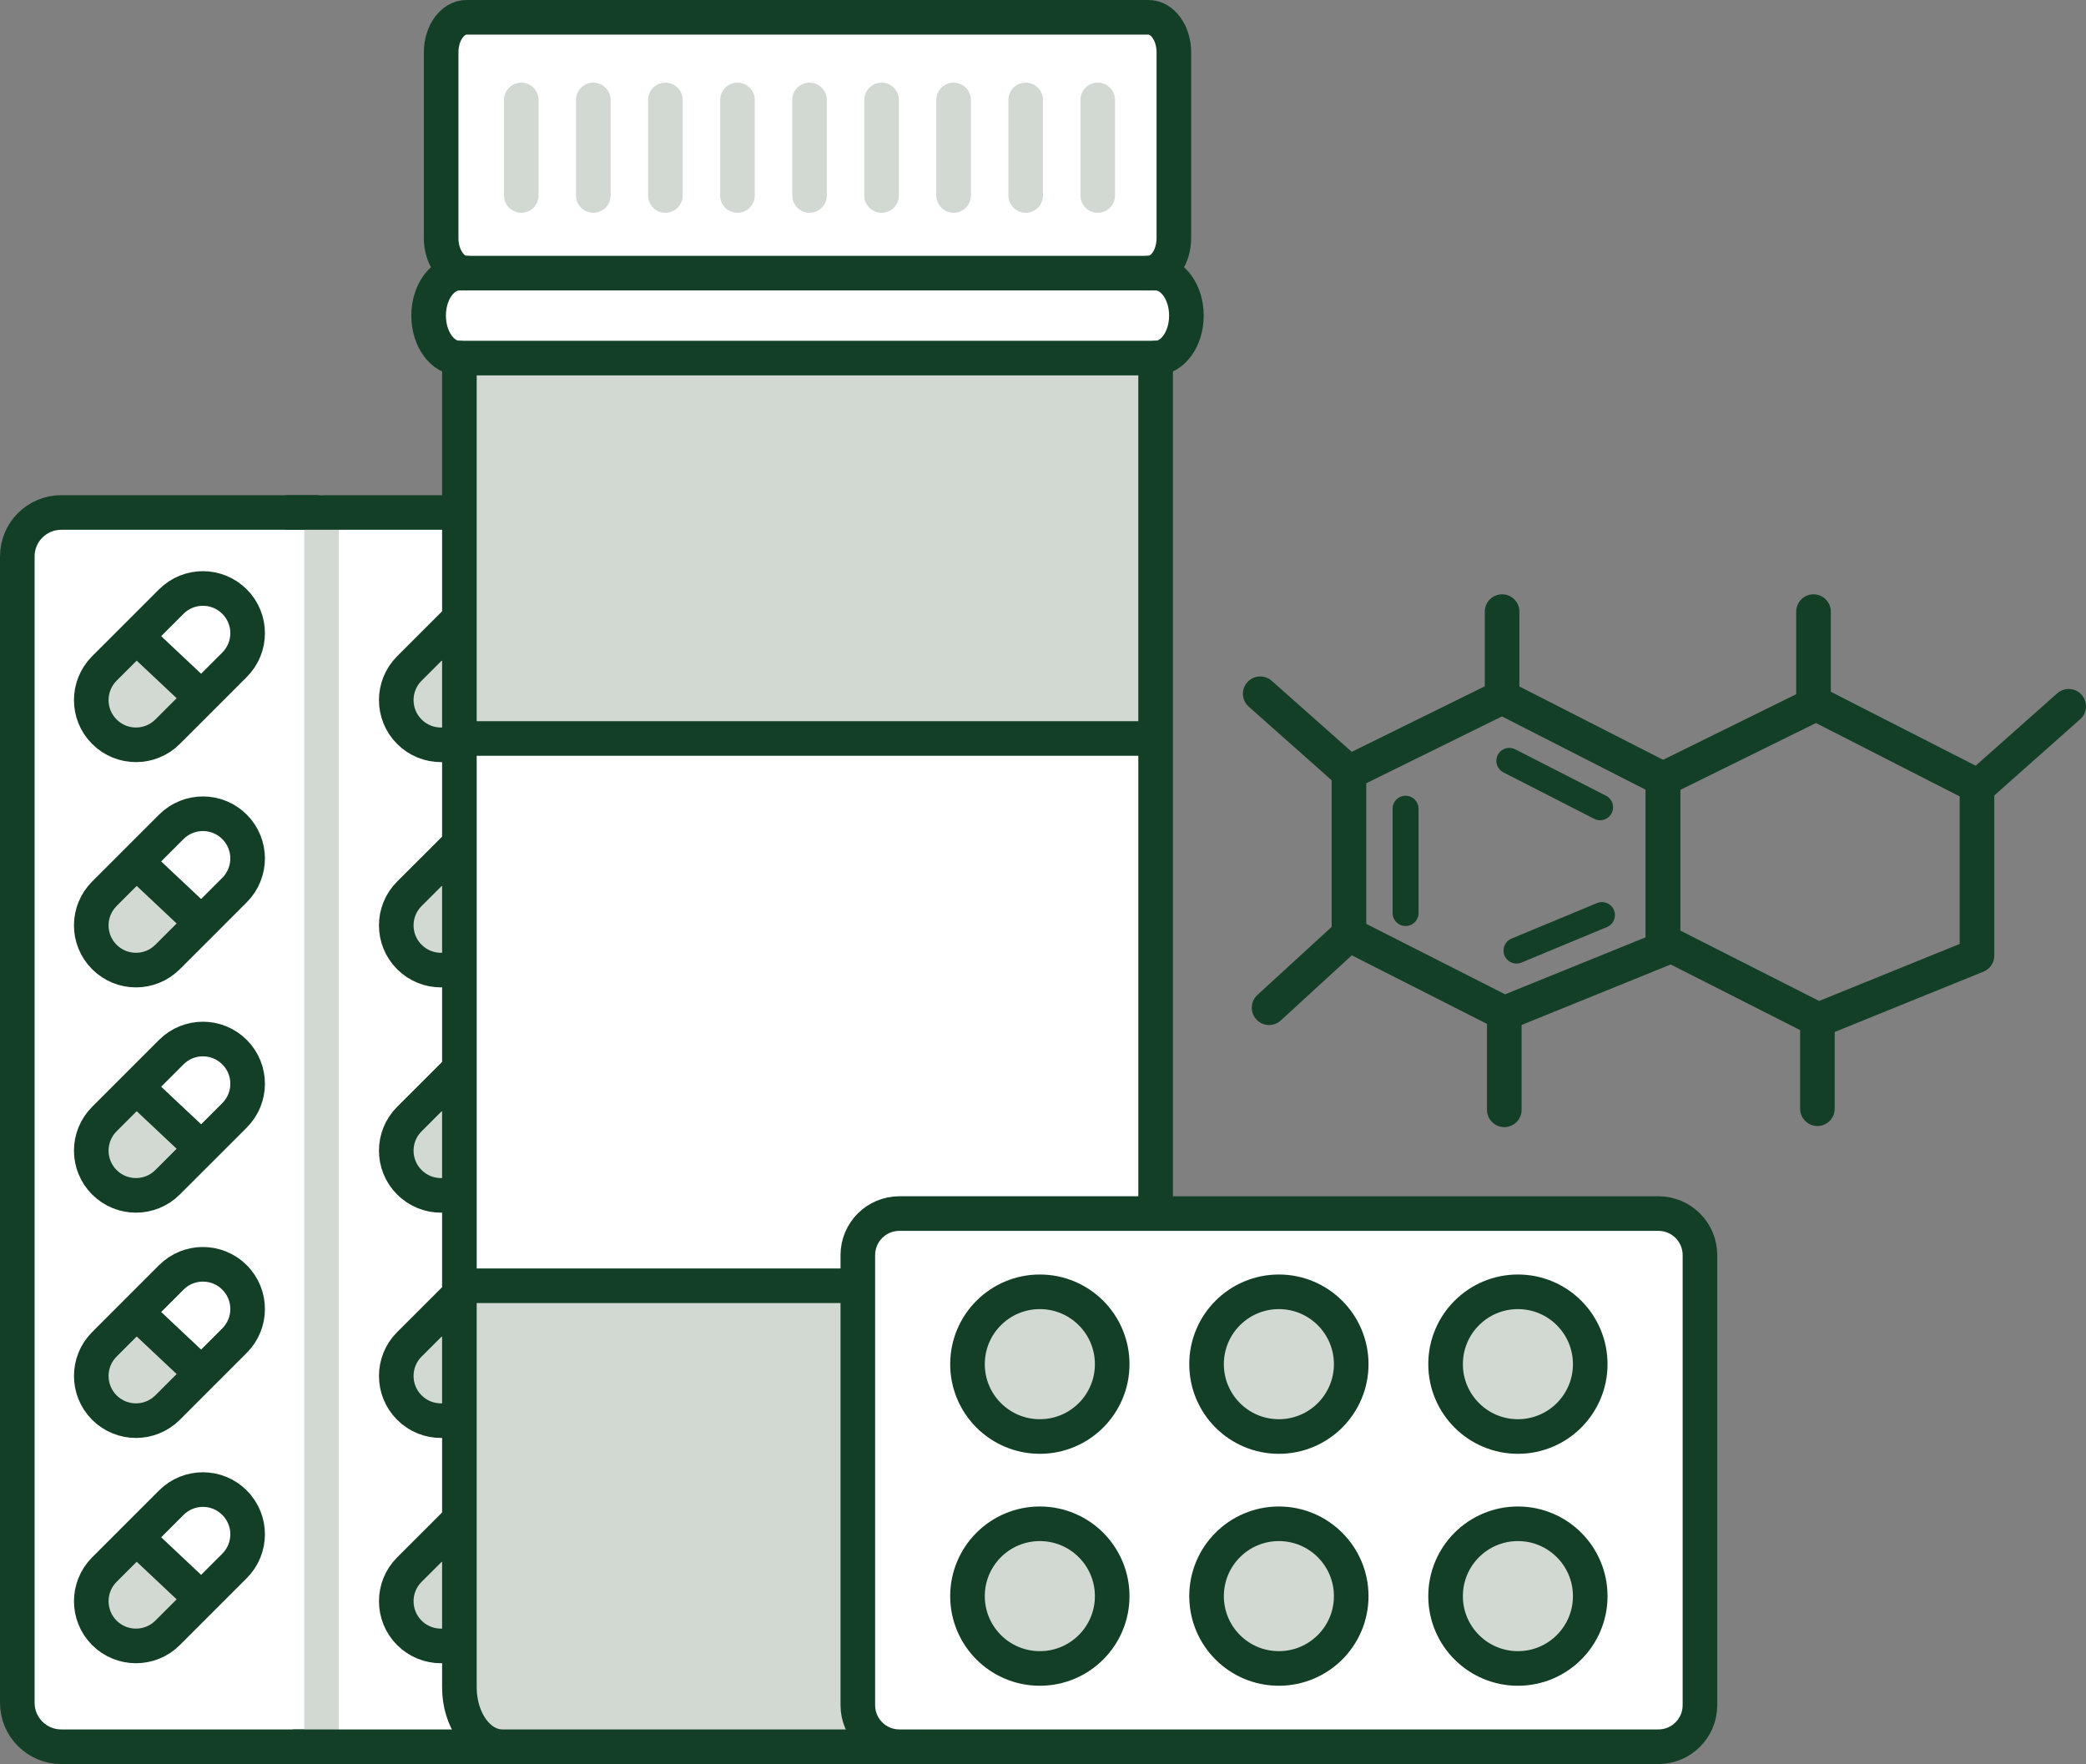<?xml version="1.0" encoding="UTF-8"?>
<svg id="Layer_2" data-name="Layer 2" xmlns="http://www.w3.org/2000/svg" viewBox="0 0 482.36 407.89">
  <rect x="0" y="0" width="482.36" height="407.89" fill="#808080" stroke="none"/>
  <defs>
    <style>
      .cls-1 {
        fill: #fff;
      }

      .cls-2 {
        fill: #d1d9d2;
      }

      .cls-3, .cls-4 {
        stroke-width: 8px;
      }

      .cls-3, .cls-4, .cls-5 {
        fill: none;
        stroke-linecap: round;
        stroke-linejoin: round;
      }

      .cls-3, .cls-5 {
        stroke: #133f26;
      }

      .cls-4 {
        stroke: #d1d9d2;
      }

      .cls-5 {
        stroke-width: 6px;
      }
    </style>
  </defs>
  <g id="Layer_1-2" data-name="Layer 1">
    <g>
      <g>
        <path class="cls-1" d="M110.14,347.46c4.03-4.04,10.58-4.04,14.61,0,2.02,2.02,3.03,4.67,3.03,7.31s-1.01,5.29-3.03,7.31l-7.65,7.65-.42-.42-14.06-13.22-.55-.55,8.07-8.08Z"/>
        <path class="cls-1" d="M110.14,139.1c4.03-4.04,10.58-4.04,14.61,0,2.02,2.01,3.03,4.66,3.03,7.31s-1.01,5.28-3.03,7.3l-7.65,7.66-.42-.42-14.06-13.22-.56-.56,8.08-8.07Z"/>
        <path class="cls-1" d="M94.66,377.56c4.03,4.03,10.58,4.03,14.61,0l7.83-7.83,7.65-7.65c2.02-2.02,3.03-4.67,3.03-7.31s-1.01-5.29-3.03-7.31c-4.03-4.04-10.58-4.04-14.61,0l-8.07,8.08-7.41,7.4c-4.04,4.03-4.04,10.58,0,14.62Zm0-52.09c4.03,4.03,10.58,4.03,14.61,0l7.83-7.83,7.65-7.65c2.02-2.02,3.03-4.67,3.03-7.31s-1.01-5.29-3.03-7.31c-4.03-4.04-10.58-4.04-14.61,0l-8.07,8.08-7.41,7.4c-4.04,4.03-4.04,10.58,0,14.62Zm0-52.1c4.03,4.04,10.58,4.04,14.61,0l7.83-7.82,7.65-7.65c2.02-2.02,3.03-4.67,3.03-7.31s-1.01-5.3-3.03-7.31c-4.03-4.04-10.58-4.04-14.61,0l-8.07,8.08-7.41,7.4c-4.04,4.03-4.04,10.58,0,14.61Zm0-52.09c4.03,4.04,10.58,4.04,14.61,0l7.83-7.82,7.65-7.66c2.02-2.01,3.03-4.66,3.03-7.31s-1.01-5.28-3.03-7.3c-4.03-4.04-10.58-4.04-14.61,0l-8.07,8.08-7.41,7.4c-4.04,4.03-4.04,10.58,0,14.61Zm0-52.09c4.03,4.04,10.58,4.04,14.61,0l7.83-7.82,7.65-7.66c2.02-2.02,3.03-4.66,3.03-7.3s-1.01-5.3-3.03-7.31c-4.03-4.04-10.58-4.04-14.61,0l-8.08,8.07-7.4,7.4c-4.04,4.04-4.04,10.59,0,14.62Zm-20.3-50.69h60.93c5.61,0,10.16,4.54,10.16,10.16V393.73c0,5.61-4.55,10.16-10.16,10.16h-60.93V118.5"/>
        <path class="cls-1" d="M110.14,191.19c4.03-4.04,10.58-4.04,14.61,0,2.02,2.02,3.03,4.66,3.03,7.3s-1.01,5.3-3.03,7.31l-7.65,7.66-.42-.42-14.06-13.22-.55-.55,8.07-8.08Z"/>
        <path class="cls-1" d="M110.14,243.28c4.03-4.04,10.58-4.04,14.61,0,2.02,2.01,3.03,4.66,3.03,7.31s-1.01,5.29-3.03,7.31l-7.65,7.65-.42-.42-14.06-13.22-.55-.55,8.07-8.08Z"/>
        <path class="cls-1" d="M110.14,295.37c4.03-4.04,10.58-4.04,14.61,0,2.02,2.02,3.03,4.66,3.03,7.31s-1.01,5.29-3.03,7.31l-7.65,7.65-.42-.42-14.06-13.22-.55-.55,8.07-8.08Z"/>
        <path class="cls-2" d="M109.27,169.19c-4.03,4.04-10.58,4.04-14.61,0-4.04-4.03-4.04-10.58,0-14.62l7.4-7.4,.56,.56,14.06,13.22,.42,.42-7.83,7.82Z"/>
        <path class="cls-2" d="M109.27,221.28c-4.03,4.04-10.58,4.04-14.61,0-4.04-4.03-4.04-10.58,0-14.61l7.41-7.4,.55,.55,14.06,13.22,.42,.42-7.83,7.82Z"/>
        <path class="cls-2" d="M109.27,273.37c-4.03,4.04-10.58,4.04-14.61,0-4.04-4.03-4.04-10.58,0-14.61l7.41-7.4,.55,.55,14.06,13.22,.42,.42-7.83,7.82Z"/>
        <path class="cls-2" d="M109.27,325.47c-4.03,4.03-10.58,4.03-14.61,0s-4.04-10.59,0-14.62l7.41-7.4,.55,.55,14.06,13.22,.42,.42-7.83,7.83Z"/>
        <path class="cls-2" d="M109.27,377.56c-4.03,4.03-10.58,4.03-14.61,0s-4.04-10.59,0-14.62l7.41-7.4,.55,.55,14.06,13.22,.42,.42-7.83,7.83Z"/>
        <path class="cls-1" d="M39.61,139.1c4.04-4.04,10.58-4.04,14.62,0,2.02,2.01,3.03,4.66,3.03,7.31s-1.01,5.28-3.03,7.3l-7.65,7.66-.42-.42-14.06-13.22-.56-.56,8.07-8.07Z"/>
        <path class="cls-1" d="M39.61,191.19c4.04-4.04,10.58-4.04,14.62,0,2.02,2.02,3.03,4.66,3.03,7.3s-1.01,5.3-3.03,7.31l-7.65,7.66-.42-.42-14.06-13.22-.56-.56,8.07-8.07Z"/>
        <path class="cls-1" d="M39.61,243.28c4.04-4.04,10.58-4.04,14.62,0,2.02,2.01,3.03,4.66,3.03,7.31s-1.01,5.29-3.03,7.31l-7.65,7.65-.42-.42-14.06-13.22-.56-.56,8.07-8.07Z"/>
        <path class="cls-1" d="M39.61,295.37c4.04-4.04,10.58-4.04,14.62,0,2.02,2.02,3.03,4.66,3.03,7.31s-1.01,5.29-3.03,7.31l-7.65,7.65-.42-.42-14.06-13.22-.56-.56,8.07-8.07Z"/>
        <path class="cls-1" d="M39.61,347.46c4.04-4.04,10.58-4.04,14.62,0,2.02,2.02,3.03,4.67,3.03,7.31s-1.01,5.29-3.03,7.31l-7.65,7.65-.42-.42-14.06-13.22-.56-.56,8.07-8.07Z"/>
        <path class="cls-2" d="M38.75,169.19c-4.04,4.04-10.58,4.04-14.62,0s-4.03-10.58,0-14.62l7.41-7.4,.56,.56,14.06,13.22,.42,.42-7.83,7.82Z"/>
        <path class="cls-2" d="M38.75,221.28c-4.04,4.04-10.58,4.04-14.62,0s-4.03-10.58,0-14.61l7.41-7.41,.56,.56,14.06,13.22,.42,.42-7.83,7.82Z"/>
        <path class="cls-2" d="M38.75,273.37c-4.04,4.04-10.58,4.04-14.62,0s-4.03-10.58,0-14.61l7.41-7.41,.56,.56,14.06,13.22,.42,.42-7.83,7.82Z"/>
        <path class="cls-2" d="M38.75,325.47c-4.04,4.03-10.58,4.03-14.62,0-4.03-4.04-4.03-10.59,0-14.62l7.41-7.41,.56,.56,14.06,13.22,.42,.42-7.83,7.83Z"/>
        <path class="cls-2" d="M38.75,377.56c-4.04,4.03-10.58,4.03-14.62,0-4.03-4.04-4.03-10.59,0-14.62l7.41-7.41,.56,.56,14.06,13.22,.42,.42-7.83,7.83Z"/>
        <path class="cls-1" d="M24.13,377.56c4.04,4.03,10.58,4.03,14.62,0l7.83-7.83,7.65-7.65c2.02-2.02,3.03-4.67,3.03-7.31s-1.01-5.29-3.03-7.31c-4.04-4.04-10.58-4.04-14.62,0l-8.07,8.07-7.41,7.41c-4.03,4.03-4.03,10.58,0,14.62Zm0-52.09c4.04,4.03,10.58,4.03,14.62,0l7.83-7.83,7.65-7.65c2.02-2.02,3.03-4.67,3.03-7.31s-1.01-5.29-3.03-7.31c-4.04-4.04-10.58-4.04-14.62,0l-8.07,8.07-7.41,7.41c-4.03,4.03-4.03,10.58,0,14.62Zm0-52.1c4.04,4.04,10.58,4.04,14.62,0l7.83-7.82,7.65-7.65c2.02-2.02,3.03-4.67,3.03-7.31s-1.01-5.3-3.03-7.31c-4.04-4.04-10.58-4.04-14.62,0l-8.07,8.07-7.41,7.41c-4.03,4.03-4.03,10.58,0,14.61Zm0-52.09c4.04,4.04,10.58,4.04,14.62,0l7.83-7.82,7.65-7.66c2.02-2.01,3.03-4.66,3.03-7.31s-1.01-5.28-3.03-7.3c-4.04-4.04-10.58-4.04-14.62,0l-8.07,8.07-7.41,7.41c-4.03,4.03-4.03,10.58,0,14.61Zm0-52.09c4.04,4.04,10.58,4.04,14.62,0l7.83-7.82,7.65-7.66c2.02-2.02,3.03-4.66,3.03-7.3s-1.01-5.3-3.03-7.31c-4.04-4.04-10.58-4.04-14.62,0l-8.07,8.07-7.41,7.4c-4.03,4.04-4.03,10.59,0,14.62Zm50.23-50.69V403.89H14.16c-5.61,0-10.16-4.55-10.16-10.16V128.66c0-5.62,4.55-10.16,10.16-10.16h60.2Z"/>
      </g>
      <g>
        <path class="cls-3" d="M74.36,403.89H14.16c-5.61,0-10.16-4.55-10.16-10.16V128.66c0-5.62,4.55-10.16,10.16-10.16h60.2"/>
        <line class="cls-4" x1="74.36" y1="118.5" x2="74.36" y2="403.89"/>
        <path class="cls-3" d="M68.24,403.89h67.05c5.61,0,10.16-4.55,10.16-10.16V128.66c0-5.62-4.55-10.16-10.16-10.16H66.74"/>
        <path class="cls-3" d="M46.58,161.37l-7.83,7.82c-4.04,4.04-10.58,4.04-14.62,0s-4.03-10.58,0-14.62l7.41-7.4,8.07-8.07c4.04-4.04,10.58-4.04,14.62,0,2.02,2.01,3.03,4.66,3.03,7.31s-1.01,5.28-3.03,7.3l-7.65,7.66Z"/>
        <line class="cls-3" x1="32.1" y1="147.73" x2="46.16" y2="160.95"/>
        <path class="cls-3" d="M46.58,213.46l-7.83,7.82c-4.04,4.04-10.58,4.04-14.62,0s-4.03-10.58,0-14.61l7.41-7.41,8.07-8.07c4.04-4.04,10.58-4.04,14.62,0,2.02,2.02,3.03,4.66,3.03,7.3s-1.01,5.3-3.03,7.31l-7.65,7.66Z"/>
        <line class="cls-3" x1="32.1" y1="199.82" x2="46.16" y2="213.04"/>
        <path class="cls-3" d="M46.58,265.55l-7.83,7.82c-4.04,4.04-10.58,4.04-14.62,0s-4.03-10.58,0-14.61l7.41-7.41,8.07-8.07c4.04-4.04,10.58-4.04,14.62,0,2.02,2.01,3.03,4.66,3.03,7.31s-1.01,5.29-3.03,7.31l-7.65,7.65Z"/>
        <line class="cls-3" x1="32.1" y1="251.91" x2="46.16" y2="265.13"/>
        <path class="cls-3" d="M46.58,317.64l-7.83,7.83c-4.04,4.03-10.58,4.03-14.62,0-4.03-4.04-4.03-10.59,0-14.62l7.41-7.41,8.07-8.07c4.04-4.04,10.58-4.04,14.62,0,2.02,2.02,3.03,4.66,3.03,7.31s-1.01,5.29-3.03,7.31l-7.65,7.65Z"/>
        <line class="cls-3" x1="32.1" y1="304" x2="46.16" y2="317.22"/>
        <path class="cls-3" d="M46.58,369.73l-7.83,7.83c-4.04,4.03-10.58,4.03-14.62,0-4.03-4.04-4.03-10.59,0-14.62l7.41-7.41,8.07-8.07c4.04-4.04,10.58-4.04,14.62,0,2.02,2.02,3.03,4.67,3.03,7.31s-1.01,5.29-3.03,7.31l-7.65,7.65Z"/>
        <line class="cls-3" x1="32.1" y1="356.09" x2="46.16" y2="369.31"/>
        <path class="cls-3" d="M117.1,161.37l-7.83,7.82c-4.03,4.04-10.58,4.04-14.61,0-4.04-4.03-4.04-10.58,0-14.62l7.4-7.4,8.08-8.07c4.03-4.04,10.58-4.04,14.61,0,2.02,2.01,3.03,4.66,3.03,7.31s-1.01,5.28-3.03,7.3l-7.65,7.66Z"/>
        <line class="cls-3" x1="102.62" y1="147.73" x2="116.68" y2="160.95"/>
        <path class="cls-3" d="M117.1,213.46l-7.83,7.82c-4.03,4.04-10.58,4.04-14.61,0-4.04-4.03-4.04-10.58,0-14.61l7.41-7.4,8.07-8.08c4.03-4.04,10.58-4.04,14.61,0,2.02,2.02,3.03,4.66,3.03,7.3s-1.01,5.3-3.03,7.31l-7.65,7.66Z"/>
        <line class="cls-3" x1="102.62" y1="199.82" x2="116.68" y2="213.04"/>
        <path class="cls-3" d="M117.1,265.55l-7.83,7.82c-4.03,4.04-10.58,4.04-14.61,0-4.04-4.03-4.04-10.58,0-14.61l7.41-7.4,8.07-8.08c4.03-4.04,10.58-4.04,14.61,0,2.02,2.01,3.03,4.66,3.03,7.31s-1.01,5.29-3.03,7.31l-7.65,7.65Z"/>
        <line class="cls-3" x1="102.62" y1="251.91" x2="116.68" y2="265.13"/>
        <path class="cls-3" d="M117.1,317.64l-7.83,7.83c-4.03,4.03-10.58,4.03-14.61,0s-4.04-10.59,0-14.62l7.41-7.4,8.07-8.08c4.03-4.04,10.58-4.04,14.61,0,2.02,2.02,3.03,4.66,3.03,7.31s-1.01,5.29-3.03,7.31l-7.65,7.65Z"/>
        <line class="cls-3" x1="102.62" y1="304" x2="116.68" y2="317.22"/>
        <path class="cls-3" d="M117.1,369.73l-7.83,7.83c-4.03,4.03-10.58,4.03-14.61,0s-4.04-10.59,0-14.62l7.41-7.4,8.07-8.08c4.03-4.04,10.58-4.04,14.61,0,2.02,2.02,3.03,4.67,3.03,7.31s-1.01,5.29-3.03,7.31l-7.65,7.65Z"/>
        <line class="cls-3" x1="102.62" y1="356.09" x2="116.68" y2="369.31"/>
      </g>
    </g>
    <g>
      <g>
        <path class="cls-2" d="M267.22,297.3v88.41c0,10.04-5.9,18.18-13.17,18.18H116.17c-5.49,0-9.94-6.15-9.94-13.72v-92.87h160.99Z"/>
        <polygon class="cls-1" points="267.22 170.75 267.22 297.3 266.5 297.3 106.76 297.3 106.23 297.3 106.23 170.75 106.76 170.75 266.69 170.75 267.22 170.75"/>
        <polygon class="cls-2" points="267.22 82.8 267.22 170.75 266.69 170.75 106.76 170.75 106.23 170.75 106.23 82.8 267.22 82.8"/>
        <path class="cls-1" d="M267.22,63.16c3.93,0,7.12,4.39,7.12,9.82,0,2.71-.8,5.17-2.09,6.94-1.29,1.78-3.07,2.88-5.03,2.88H106.23c-3.93,0-7.12-4.4-7.12-9.82,0-2.71,.8-5.17,2.09-6.95,1.29-1.77,3.07-2.87,5.03-2.87h160.99Z"/>
        <path class="cls-1" d="M271.44,12.1V55.06c0,4.47-2.63,8.1-5.87,8.1H107.88c-3.24,0-5.87-3.63-5.87-8.1V12.1c0-4.47,2.63-8.1,5.87-8.1h157.69c3.24,0,5.87,3.63,5.87,8.1Z"/>
      </g>
      <g>
        <path class="cls-3" d="M107.88,63.16c-3.24,0-5.87-3.63-5.87-8.1V12.1c0-4.47,2.63-8.1,5.87-8.1h157.69c3.24,0,5.87,3.63,5.87,8.1V55.06c0,4.47-2.63,8.1-5.87,8.1"/>
        <path class="cls-3" d="M267.22,82.8H106.23c-3.93,0-7.12-4.4-7.12-9.82,0-2.71,.8-5.17,2.09-6.95,1.29-1.77,3.07-2.87,5.03-2.87h160.99c3.93,0,7.12,4.39,7.12,9.82,0,2.71-.8,5.17-2.09,6.94-1.29,1.78-3.07,2.88-5.03,2.88Z"/>
        <path class="cls-3" d="M106.23,82.8V390.17c0,7.57,4.45,13.72,9.94,13.72H254.05c7.28,0,13.17-8.14,13.17-18.18V82.8"/>
        <line class="cls-4" x1="120.54" y1="23.11" x2="120.54" y2="45.2"/>
        <line class="cls-4" x1="137.2" y1="23.11" x2="137.2" y2="45.2"/>
        <line class="cls-4" x1="153.86" y1="23.11" x2="153.86" y2="45.2"/>
        <line class="cls-4" x1="170.53" y1="23.11" x2="170.53" y2="45.2"/>
        <line class="cls-4" x1="187.19" y1="23.11" x2="187.19" y2="45.2"/>
        <line class="cls-4" x1="203.85" y1="23.11" x2="203.85" y2="45.2"/>
        <line class="cls-4" x1="220.51" y1="23.11" x2="220.51" y2="45.2"/>
        <line class="cls-4" x1="237.18" y1="23.11" x2="237.18" y2="45.2"/>
        <line class="cls-4" x1="253.84" y1="23.11" x2="253.84" y2="45.2"/>
        <line class="cls-3" x1="266.69" y1="170.75" x2="106.76" y2="170.75"/>
        <line class="cls-3" x1="266.5" y1="297.3" x2="106.76" y2="297.3"/>
      </g>
    </g>
    <g>
      <g>
        <path class="cls-2" d="M351,352.34c9.23,0,16.72,7.49,16.72,16.73s-7.49,16.72-16.72,16.72-16.73-7.48-16.73-16.72,7.49-16.73,16.73-16.73Z"/>
        <path class="cls-2" d="M240.45,352.34c9.24,0,16.73,7.49,16.73,16.73s-7.49,16.72-16.73,16.72-16.73-7.48-16.73-16.72,7.49-16.73,16.73-16.73Z"/>
        <path class="cls-2" d="M351,298.7c9.23,0,16.72,7.49,16.72,16.73s-7.49,16.73-16.72,16.73-16.73-7.49-16.73-16.73,7.49-16.73,16.73-16.73Z"/>
        <path class="cls-2" d="M295.72,352.34c9.24,0,16.73,7.49,16.73,16.73s-7.49,16.72-16.73,16.72-16.72-7.48-16.72-16.72,7.49-16.73,16.72-16.73Z"/>
        <circle class="cls-2" cx="240.45" cy="315.43" r="16.73"/>
        <path class="cls-2" d="M295.72,298.7c9.24,0,16.73,7.49,16.73,16.73s-7.49,16.73-16.73,16.73-16.72-7.49-16.72-16.73,7.49-16.73,16.72-16.73Z"/>
        <path class="cls-1" d="M393.09,290.22v104.06c0,5.31-4.3,9.61-9.61,9.61H207.96c-5.3,0-9.6-4.3-9.6-9.61v-104.06c0-5.31,4.3-9.61,9.6-9.61h175.52c5.31,0,9.61,4.3,9.61,9.61Zm-25.37,25.21c0-9.24-7.49-16.73-16.72-16.73s-16.73,7.49-16.73,16.73,7.49,16.73,16.73,16.73,16.72-7.49,16.72-16.73Zm0,53.64c0-9.24-7.49-16.73-16.72-16.73s-16.73,7.49-16.73,16.73,7.49,16.72,16.73,16.72,16.72-7.48,16.72-16.72Zm-55.27-53.64c0-9.24-7.49-16.73-16.73-16.73s-16.72,7.49-16.72,16.73,7.49,16.73,16.72,16.73,16.73-7.49,16.73-16.73Zm0,53.64c0-9.24-7.49-16.73-16.73-16.73s-16.72,7.49-16.72,16.73,7.49,16.72,16.72,16.72,16.73-7.48,16.73-16.72Zm-55.27-53.64c0-9.24-7.49-16.73-16.73-16.73s-16.73,7.49-16.73,16.73,7.49,16.73,16.73,16.73,16.73-7.49,16.73-16.73Zm0,53.64c0-9.24-7.49-16.73-16.73-16.73s-16.73,7.49-16.73,16.73,7.49,16.72,16.73,16.72,16.73-7.48,16.73-16.72Z"/>
      </g>
      <g>
        <path class="cls-3" d="M383.48,403.89H207.96c-5.3,0-9.6-4.3-9.6-9.61v-104.06c0-5.31,4.3-9.61,9.6-9.61h175.52c5.31,0,9.61,4.3,9.61,9.61v104.06c0,5.31-4.3,9.61-9.61,9.61Z"/>
        <circle class="cls-3" cx="240.45" cy="315.43" r="16.73"/>
        <path class="cls-3" d="M312.45,315.43c0,9.24-7.49,16.73-16.73,16.73s-16.72-7.49-16.72-16.73,7.49-16.73,16.72-16.73,16.73,7.49,16.73,16.73Z"/>
        <path class="cls-3" d="M367.72,315.43c0,9.24-7.49,16.73-16.72,16.73s-16.73-7.49-16.73-16.73,7.49-16.73,16.73-16.73,16.72,7.49,16.72,16.73Z"/>
        <path class="cls-3" d="M257.18,369.07c0,9.24-7.49,16.72-16.73,16.72s-16.73-7.48-16.73-16.72,7.49-16.73,16.73-16.73,16.73,7.49,16.73,16.73Z"/>
        <path class="cls-3" d="M312.45,369.07c0,9.24-7.49,16.72-16.73,16.72s-16.72-7.48-16.72-16.72,7.49-16.73,16.72-16.73,16.73,7.49,16.73,16.73Z"/>
        <path class="cls-3" d="M367.72,369.07c0,9.24-7.49,16.72-16.72,16.72s-16.73-7.48-16.73-16.72,7.49-16.73,16.73-16.73,16.72,7.49,16.72,16.73Z"/>
      </g>
    </g>
    <g>
      <polygon class="cls-3" points="347.34 161.18 311.93 178.62 311.93 216.08 347.85 234.3 384.54 219.42 384.54 180.16 347.34 161.18"/>
      <polygon class="cls-3" points="419.95 162.71 384.54 180.16 384.54 217.62 420.46 235.84 457.15 220.96 457.15 181.7 419.95 162.71"/>
      <line class="cls-5" x1="325.02" y1="187" x2="325.02" y2="211.12"/>
      <line class="cls-5" x1="349.01" y1="175.93" x2="370" y2="186.66"/>
      <line class="cls-5" x1="370.43" y1="211.59" x2="350.67" y2="219.8"/>
      <line class="cls-3" x1="311.93" y1="178.62" x2="291.41" y2="160.41"/>
      <line class="cls-3" x1="457.83" y1="181.53" x2="478.36" y2="163.31"/>
      <line class="cls-3" x1="347.34" y1="161.18" x2="347.34" y2="141.42"/>
      <line class="cls-3" x1="419.35" y1="161.18" x2="419.35" y2="141.42"/>
      <line class="cls-3" x1="420.25" y1="256.36" x2="420.25" y2="236.61"/>
      <line class="cls-3" x1="347.85" y1="234.3" x2="347.85" y2="256.62"/>
      <line class="cls-3" x1="311.93" y1="216.08" x2="293.46" y2="233.01"/>
    </g>
  </g>
</svg>